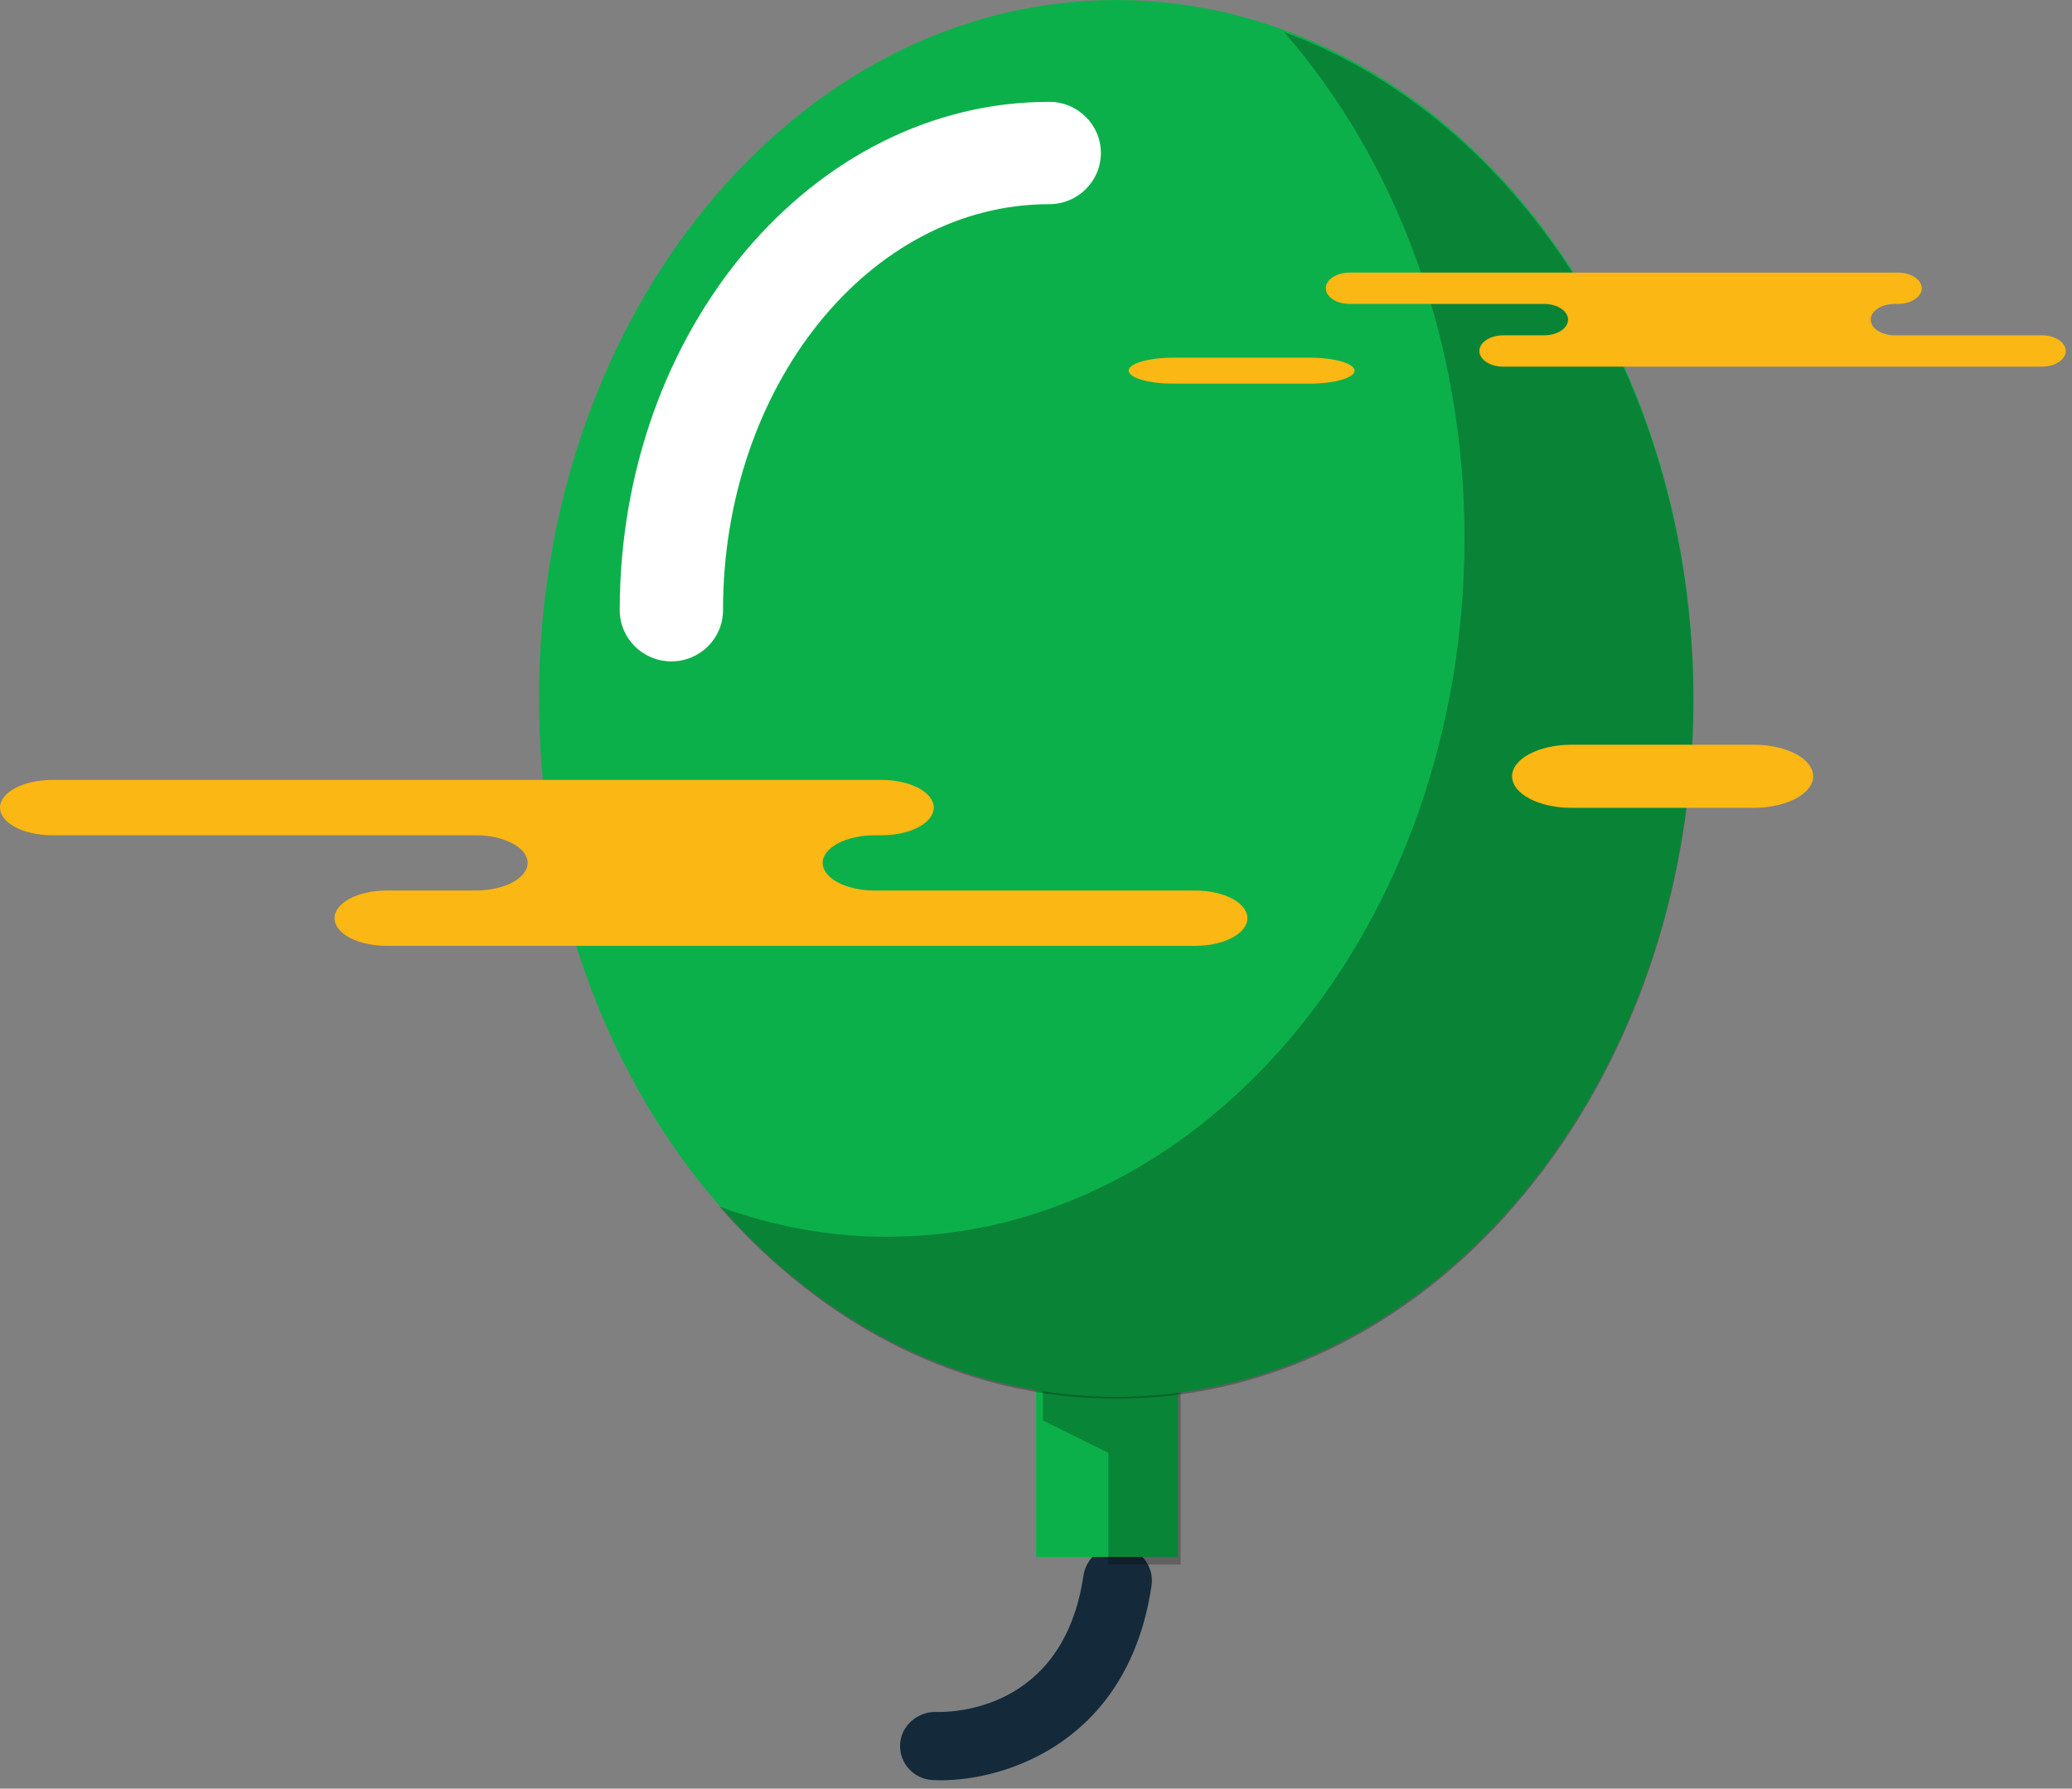 <svg xmlns="http://www.w3.org/2000/svg" xmlns:xlink="http://www.w3.org/1999/xlink" preserveAspectRatio="xMidYMid" width="219" height="189" viewBox="0 0 219 189">
  <rect x="0" y="0" width="219" height="189" fill="#808080" stroke="none"/>
  <defs>
    <style>

      .cls-3 {
        fill: #142a3b;
      }

      .cls-4 {
        fill: #0cb04a;
      }

      .cls-5 {
        fill: #020403;
        opacity: 0.25;
      }

      .cls-7 {
        fill: #ffffff;
      }

      .cls-8 {
        fill: #010101;
        opacity: 0.25;
      }

      .cls-9 {
        fill: #fbb713;
      }
    </style>
  </defs>
  <g id="group-134svg">
    <path d="M99.414,188.120 C99.130,188.120 98.856,188.113 98.592,188.101 C96.585,188.002 95.039,186.313 95.136,184.323 C95.234,182.341 96.987,180.861 98.926,180.899 C100.302,180.948 112.385,180.966 114.513,166.493 C114.801,164.523 116.621,163.157 118.635,163.445 C120.625,163.731 122.004,165.562 121.712,167.531 C119.307,183.915 106.528,188.120 99.414,188.120 Z" id="path-1" class="cls-3" fill-rule="evenodd"/>
    <path d="M109.516,164.520 C109.516,164.520 118.114,164.520 118.114,164.520 C118.114,164.520 124.515,164.520 124.515,164.520 C124.515,164.520 124.515,143.521 124.515,143.521 C124.515,143.521 117.979,143.521 117.979,143.521 C117.979,143.521 109.516,143.521 109.516,143.521 C109.516,143.521 109.516,164.520 109.516,164.520 Z" id="path-2" class="cls-4" fill-rule="evenodd"/>
    <path d="M117.013,146.678 C117.013,146.678 110.234,146.678 110.234,146.678 C110.234,146.678 110.234,150.100 110.234,150.100 C110.234,150.100 117.148,153.521 117.148,153.521 C117.148,153.521 117.148,165.323 117.148,165.323 C117.148,165.323 124.790,165.323 124.790,165.323 C124.790,165.323 124.790,146.678 124.790,146.678 C124.790,146.678 117.013,146.678 117.013,146.678 Z" id="path-3" class="cls-5" fill-rule="evenodd"/>
    <path d="M178.988,73.802 C178.988,33.044 151.674,0.003 117.979,0.003 C84.285,0.003 56.969,33.044 56.969,73.802 C56.969,114.560 84.285,147.600 117.979,147.600 C151.674,147.600 178.988,114.560 178.988,73.802 Z" id="path-4" class="cls-4" fill-rule="evenodd"/>
    <path d="M70.960,69.887 C67.947,69.887 65.502,67.467 65.502,64.479 C65.502,34.859 85.868,10.761 110.898,10.761 C113.912,10.761 116.357,13.181 116.357,16.168 C116.357,19.155 113.912,21.575 110.898,21.575 C91.887,21.575 76.419,40.822 76.419,64.479 C76.419,67.467 73.974,69.887 70.960,69.887 Z" id="path-5" class="cls-7" fill-rule="evenodd"/>
    <path d="M135.725,3.394 C147.443,16.840 154.788,35.808 154.788,56.890 C154.788,97.648 127.474,130.688 93.778,130.688 C87.602,130.688 81.650,129.557 76.033,127.493 C86.970,140.047 101.712,147.797 117.979,147.797 C151.674,147.797 178.989,114.756 178.989,73.997 C178.989,40.709 160.761,12.589 135.725,3.394 Z" id="path-6" class="cls-8" fill-rule="evenodd"/>
    <path d="M77.426,82.416 C77.426,82.416 93.188,82.416 93.188,82.416 C96.227,82.416 98.691,83.725 98.691,85.338 C98.691,86.952 96.227,88.260 93.188,88.260 C93.188,88.260 92.455,88.260 92.455,88.260 C89.415,88.260 86.952,89.568 86.952,91.181 C86.952,92.795 89.415,94.102 92.455,94.102 C92.455,94.102 126.340,94.102 126.340,94.102 C129.379,94.102 131.843,95.410 131.843,97.022 C131.843,98.637 129.379,99.944 126.340,99.944 C126.340,99.944 85.619,99.944 85.619,99.944 C85.619,99.944 40.861,99.944 40.861,99.944 C37.822,99.944 35.358,98.637 35.358,97.022 C35.358,95.410 37.822,94.102 40.861,94.102 C40.861,94.102 50.265,94.102 50.265,94.102 C53.304,94.102 55.769,92.795 55.769,91.181 C55.769,89.568 53.304,88.260 50.265,88.260 C50.265,88.260 5.508,88.260 5.508,88.260 C2.469,88.260 0.005,86.952 0.005,85.338 C0.005,83.725 2.469,82.416 5.508,82.416 C5.508,82.416 16.087,82.416 16.087,82.416 C16.087,82.416 77.426,82.416 77.426,82.416 Z" id="path-7" class="cls-9" fill-rule="evenodd"/>
    <path d="M185.359,85.364 C188.829,85.364 191.642,83.871 191.642,82.029 C191.642,80.187 188.829,78.693 185.359,78.693 C185.359,78.693 166.104,78.693 166.104,78.693 C162.634,78.693 159.821,80.187 159.821,82.029 C159.821,83.871 162.634,85.364 166.104,85.364 C166.104,85.364 185.359,85.364 185.359,85.364 Z" id="path-8" class="cls-9" fill-rule="evenodd"/>
    <path d="M193.351,28.803 C193.351,28.803 200.589,28.803 200.589,28.803 C201.984,28.803 203.116,29.544 203.116,30.460 C203.116,31.376 201.984,32.117 200.589,32.117 C200.589,32.117 200.252,32.117 200.252,32.117 C198.856,32.117 197.724,32.860 197.724,33.775 C197.724,34.688 198.856,35.431 200.252,35.431 C200.252,35.431 215.810,35.431 215.810,35.431 C217.207,35.431 218.338,36.173 218.338,37.088 C218.338,38.004 217.207,38.745 215.810,38.745 C215.810,38.745 197.112,38.745 197.112,38.745 C197.112,38.745 158.893,38.745 158.893,38.745 C157.497,38.745 156.367,38.004 156.367,37.088 C156.367,36.173 157.497,35.431 158.893,35.431 C158.893,35.431 163.210,35.431 163.210,35.431 C164.606,35.431 165.738,34.688 165.738,33.775 C165.738,32.860 164.606,32.117 163.210,32.117 C163.210,32.117 142.659,32.117 142.659,32.117 C141.264,32.117 140.133,31.376 140.133,30.460 C140.133,29.544 141.264,28.803 142.659,28.803 C142.659,28.803 147.517,28.803 147.517,28.803 C147.517,28.803 193.351,28.803 193.351,28.803 Z" id="path-9" class="cls-9" fill-rule="evenodd"/>
    <path d="M138.457,40.538 C141.061,40.538 143.172,39.924 143.172,39.168 C143.172,38.409 141.061,37.795 138.457,37.795 C138.457,37.795 124.011,37.795 124.011,37.795 C121.408,37.795 119.296,38.409 119.296,39.168 C119.296,39.924 121.408,40.538 124.011,40.538 C124.011,40.538 138.457,40.538 138.457,40.538 Z" id="path-10" class="cls-9" fill-rule="evenodd"/>
  </g>
</svg>
